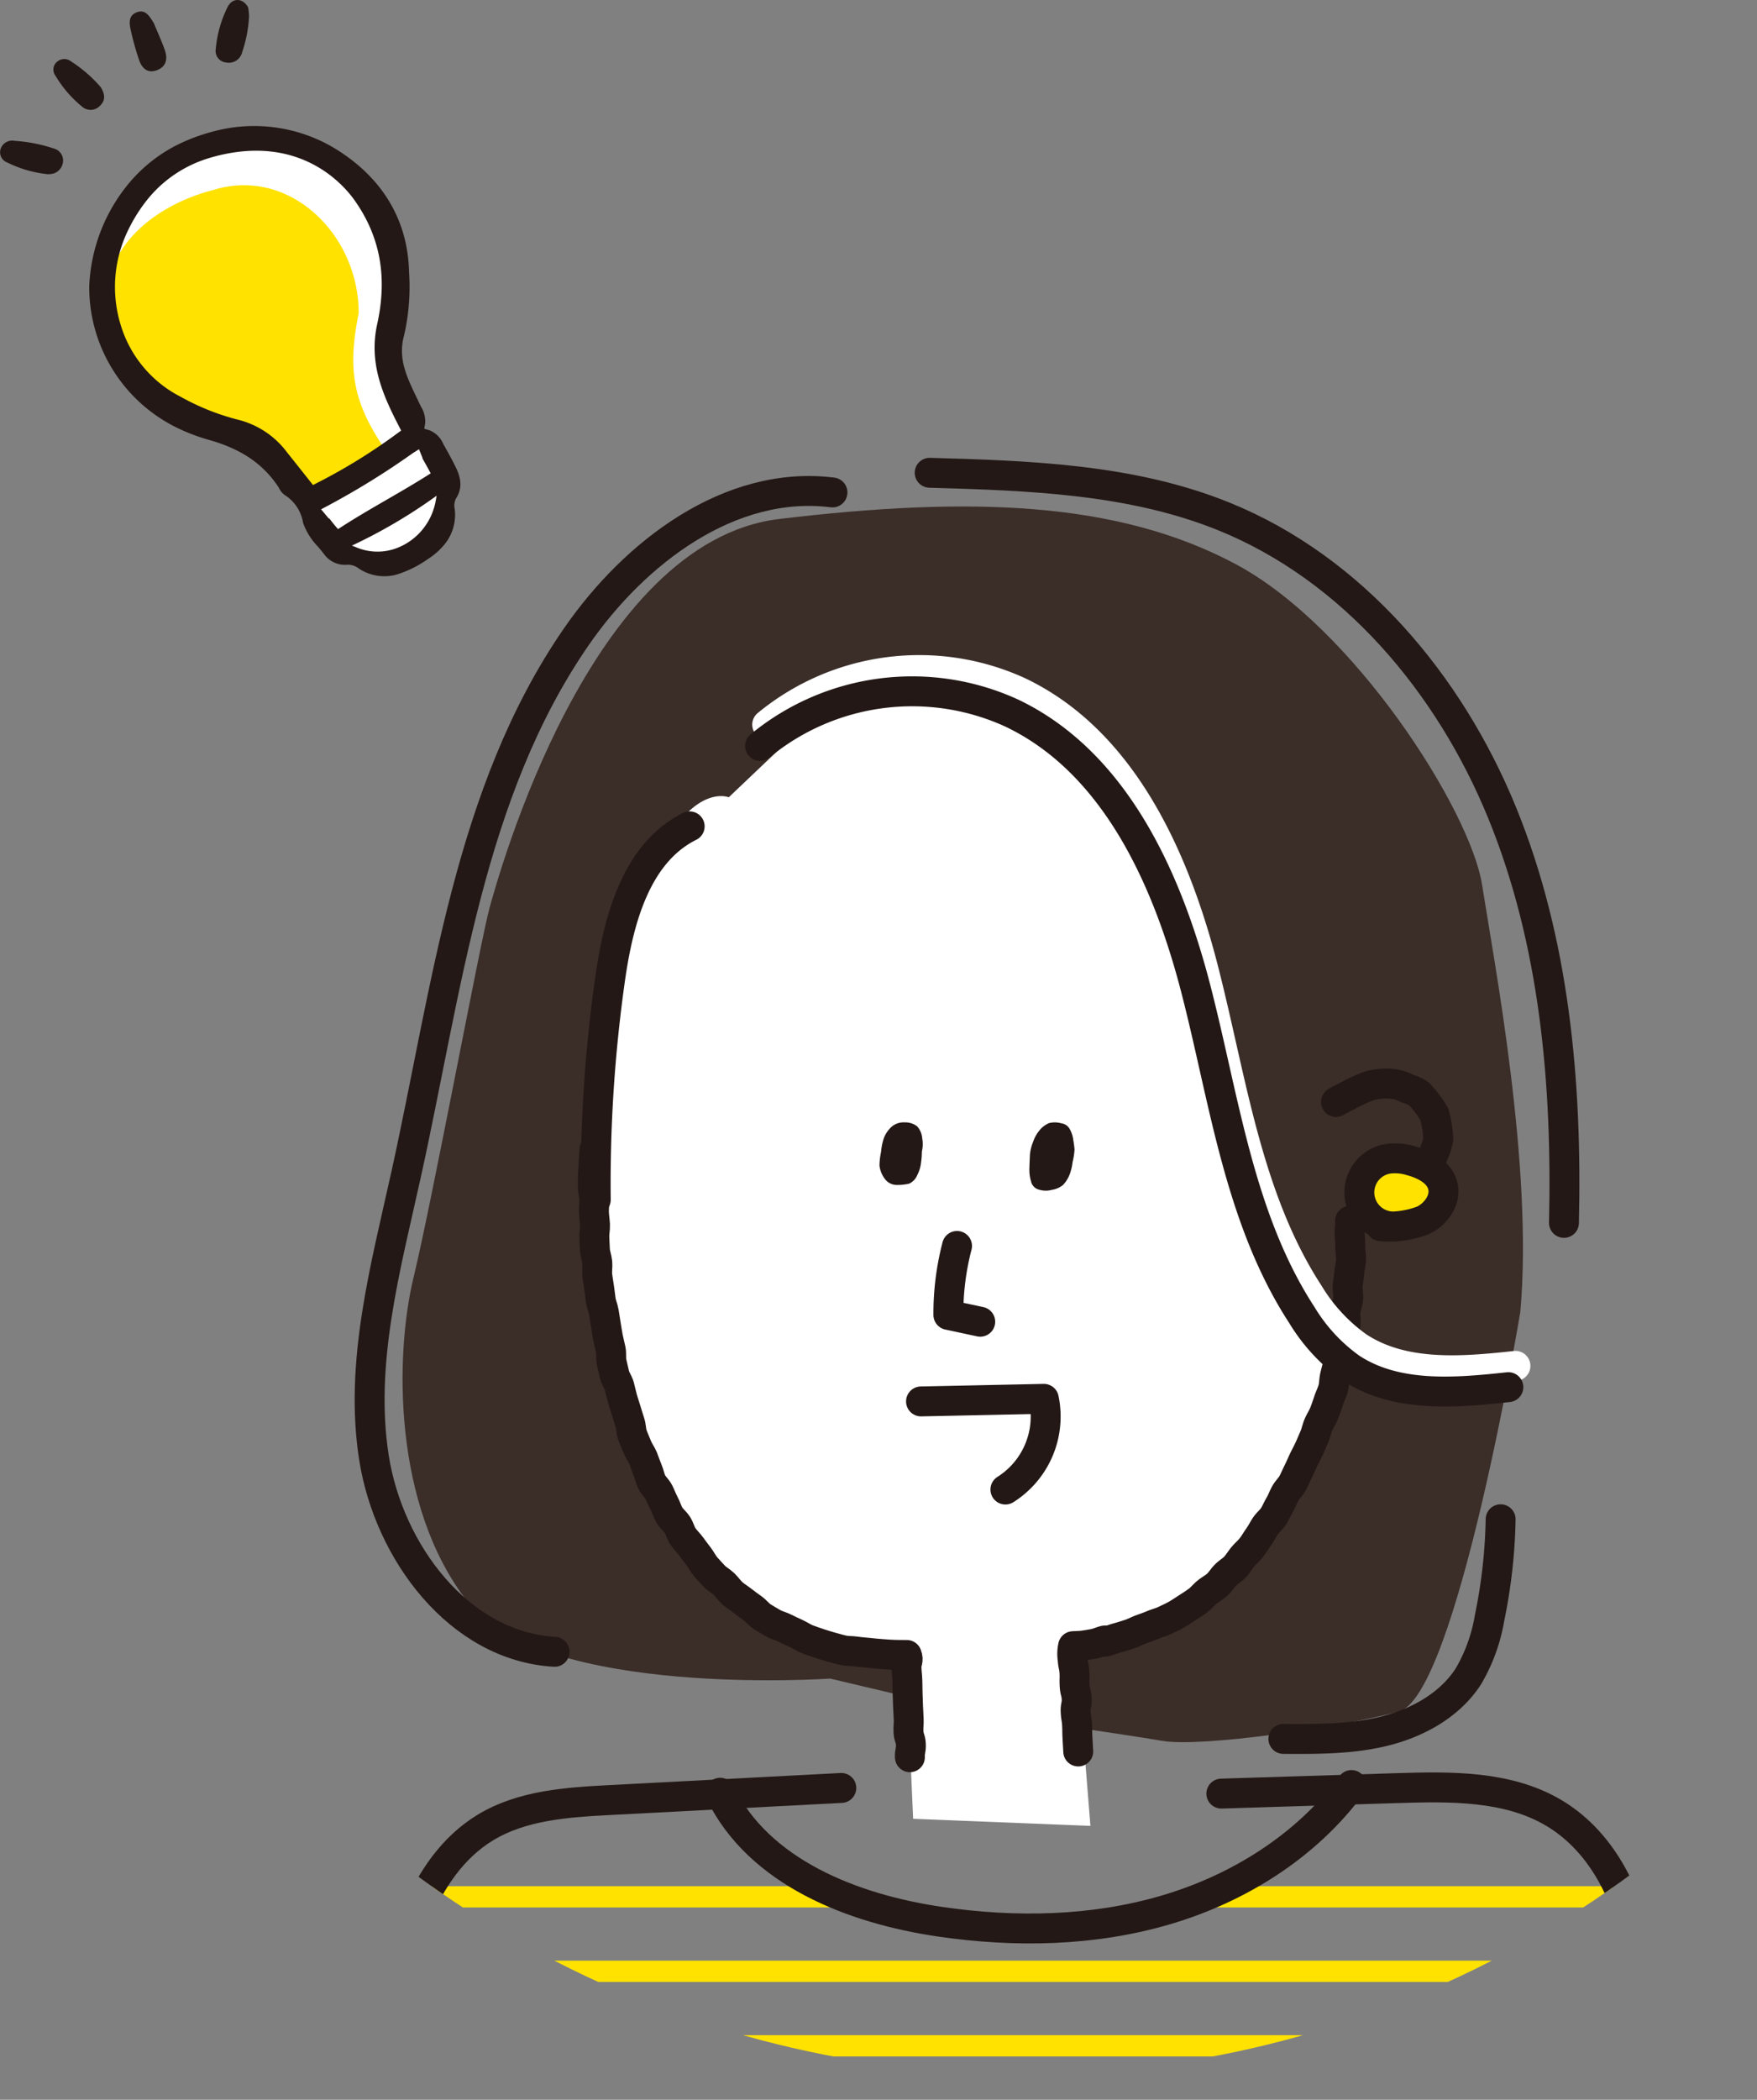 <svg xmlns="http://www.w3.org/2000/svg" xmlns:xlink="http://www.w3.org/1999/xlink" width="247.768" height="296.001" viewBox="0 0 247.768 296.001"><rect x="0" y="0" width="247.768" height="296.001" fill="#808080" stroke="none"/><defs><clipPath id="a" transform="translate(-0.232)"><circle cx="144.5" cy="147.893" r="144.5" fill="none"/></clipPath><clipPath id="b" transform="translate(-0.232)"><path d="M54,296.393s-.871-29,8.065-33.5,11.791-8.306,19.863-8.4a102.779,102.779,0,0,0,15.662-1.528,66.01,66.01,0,0,0,7.639,6.112c4.771,3.318,20.988,13.42,34.379,13.369s36.3-6.048,39.345-9.55,7.047-9.5,18.047-10.5,23.528,2.363,26.264,6.682S236,273.393,228,301.393Z" fill="none"/></clipPath></defs><g clip-path="url(#a)"><path d="M117.3,236.625s-40.413,2.823-51.089-10.772S55.944,190.821,58.546,180.1s9.494-47.747,10.727-52.143,14.057-51.6,40.866-54.8S157.781,70.6,174.5,79.534s33.1,34.732,34.736,45.226,7.254,39.735,5.383,60.205c0,0-9,54.152-17.132,56.318s-27.788,5.09-33.4,4.115-26.2-3.9-26.2-3.9Z" transform="translate(-0.232)" fill="#3b2d28"/><path d="M115.9,100.132s13.862-7.545,23.981-1.142,22.741,7.626,28.93,43.015c0,0,9.457,34.311,13.323,40.349A46.091,46.091,0,0,0,191,192.393s-12.423,28.474-23.712,33.737S152,232.393,152,232.393l2,25-25-1-1-23s-19.46,1.009-29.23-14.5-18.876-21.726-13.323-66.616S103,112.393,103,112.393Z" transform="translate(-0.232)" fill="#fff"/><g clip-path="url(#b)"><line x1="40.768" y1="267.393" x2="247.768" y2="267.393" fill="none" stroke="#ffe200" stroke-miterlimit="10" stroke-width="3"/><line x1="40.768" y1="277.893" x2="247.768" y2="277.893" fill="none" stroke="#ffe200" stroke-miterlimit="10" stroke-width="3"/><line x1="40.768" y1="288.393" x2="247.768" y2="288.393" fill="none" stroke="#ffe200" stroke-miterlimit="10" stroke-width="3"/></g><path d="M84.074,162.026c-.023.589-.1,1.177-.111,1.772s-.113,1.179-.118,1.773-.009,1.182-.006,1.776.2,1.178.21,1.771-.082,1.184-.061,1.777.122,1.177.151,1.769-.129,1.192-.091,1.783.036,1.185.082,1.776.278,1.164.333,1.753-.071,1.2-.008,1.786.19,1.171.262,1.758.151,1.176.233,1.762.35,1.145.441,1.73.178,1.169.278,1.752.184,1.169.294,1.751.273,1.152.393,1.731,0,1.213.127,1.79.261,1.159.4,1.733.542,1.085.694,1.657.267,1.154.429,1.722.355,1.129.529,1.694.34,1.133.526,1.694.157,1.2.355,1.756.459,1.1.67,1.648.6,1.039.822,1.585.395,1.119.632,1.659.329,1.156.58,1.689.764.948,1.03,1.474.462,1.095.744,1.613.439,1.116.737,1.625.821.89,1.136,1.389.446,1.125.777,1.613.783.9,1.132,1.377.7.958,1.065,1.42.619,1.03,1,1.477.8.884,1.2,1.314.968.713,1.39,1.125.758.924,1.2,1.317.968.691,1.428,1.062.946.706,1.425,1.054.849.855,1.345,1.178,1.019.613,1.531.91,1.118.421,1.646.691,1.055.52,1.6.762,1.029.6,1.585.811,1.112.405,1.678.588,1.124.366,1.7.519,1.138.328,1.721.451,1.186.073,1.776.168,1.17.117,1.764.183,1.165.129,1.762.167,1.172.1,1.772.114c.585.012,1.241.034,1.841.021.318.841-.077.924-.04,1.823s.085.9.121,1.792,0,.9.034,1.8.025.9.062,1.8.054.9.091,1.795-.067.9-.029,1.805.3.89.337,1.792-.175.91-.138,1.811" transform="translate(-0.232)" fill="none" stroke="#231815" stroke-linecap="round" stroke-linejoin="round" stroke-width="4.217"/><path d="M130.231,162.331a4.515,4.515,0,0,0,.052-1.84,2.858,2.858,0,0,0-.719-1.716,2.742,2.742,0,0,0-1.768-.555,2.6,2.6,0,0,0-1.83.614,4.224,4.224,0,0,0-1.1,1.616,8.334,8.334,0,0,0-.386,1.92,9.929,9.929,0,0,0-.226,1.929,3.816,3.816,0,0,0,.726,1.844,2.086,2.086,0,0,0,1.766.9,7.271,7.271,0,0,0,1.7-.189,2.281,2.281,0,0,0,1.153-1.242,4.856,4.856,0,0,0,.5-1.6A12.263,12.263,0,0,0,130.231,162.331Z" transform="translate(-0.232)" fill="#231815"/><path d="M151.76,162.059c0-.165-.084-.8-.195-1.5a4.186,4.186,0,0,0-.489-1.408,1.533,1.533,0,0,0-1.139-.789,3.381,3.381,0,0,0-1.771-.041,3.468,3.468,0,0,0-1.408,1.1,5.015,5.015,0,0,0-.846,1.564,6.185,6.185,0,0,0-.438,1.737c-.037.663-.058,1.318-.081,1.927a5.751,5.751,0,0,0,.23,1.877,1.55,1.55,0,0,0,1.212,1.2,3.153,3.153,0,0,0,1.685.016,3.409,3.409,0,0,0,1.612-.692,4.516,4.516,0,0,0,.945-1.508,7.241,7.241,0,0,0,.406-1.716A10.321,10.321,0,0,0,151.76,162.059Z" transform="translate(-0.232)" fill="#231815"/><path d="M156.027,231.254c-.513.122-.986.36-1.471.454-.521.1-1.029.182-1.514.251-.531.077-1.007.067-1.487.1a4.973,4.973,0,0,0-.058,1.853c.05.925.2.917.25,1.843s-.024.931.026,1.858.234.918.284,1.846-.189.94-.139,1.867.155.923.2,1.852.008.933.059,1.863.054.93.105,1.861" transform="translate(-0.232)" fill="none" stroke="#231815" stroke-linecap="round" stroke-linejoin="round" stroke-width="4.217"/><path d="M156.067,231.424c.581-.138,1.138-.377,1.714-.534s1.144-.341,1.715-.522,1.093-.476,1.656-.683,1.119-.394,1.672-.63,1.14-.366,1.68-.633,1.082-.5,1.608-.8,1.007-.633,1.516-.961c.493-.318,1-.637,1.493-1,.474-.345.85-.835,1.321-1.219.453-.37,1-.649,1.451-1.059.432-.393.737-.936,1.168-1.368.411-.412.959-.712,1.369-1.162.393-.431.7-.958,1.087-1.425.374-.447.847-.833,1.219-1.315.357-.462.649-.99,1.005-1.485.341-.475.6-1.019.941-1.525.326-.486.833-.869,1.158-1.385.312-.5.539-1.06.849-1.585.3-.5.494-1.08.792-1.611.286-.511.76-.932,1.045-1.469.275-.518.5-1.074.776-1.617.264-.524.49-1.08.754-1.628.255-.53.544-1.056.8-1.608.245-.534.47-1.089.715-1.645.237-.54.344-1.145.581-1.706.23-.544.572-1.05.8-1.614.219-.54.414-1.124.616-1.731.186-.561.474-1.118.645-1.728.16-.574.131-1.215.278-1.825.14-.583.311-1.172.437-1.783.123-.591.345-1.174.454-1.785s.278-1.194.373-1.806.132-1.22.213-1.831-.064-1.243,0-1.855.322-1.2.377-1.813-.1-1.243-.058-1.853.193-1.223.223-1.832.224-1.229.24-1.836c.017-.624-.11-1.244-.108-1.848,0-.627-.068-1.239-.083-1.838-.017-.63.09-1.184.055-1.777.575-.165,1.1-.293,1.655-.5s1.021-.66,1.557-.908,1.172-.337,1.685-.626,1.051-.6,1.537-.928,1.006-.68,1.458-1.052a16.8,16.8,0,0,0,1.236-1.306,14.26,14.26,0,0,0,1.095-1.407,11.7,11.7,0,0,0,.933-1.5,9.555,9.555,0,0,0,.777-1.581,7.956,7.956,0,0,0,.506-1.708,15.722,15.722,0,0,0-.554-3.513,16.781,16.781,0,0,0-2.155-2.86,6.226,6.226,0,0,0-1.627-.745,6.457,6.457,0,0,0-1.662-.6,7.911,7.911,0,0,0-1.789-.1,10.773,10.773,0,0,0-1.784.258,13.769,13.769,0,0,0-1.668.685,16.741,16.741,0,0,0-1.6.805c-.609.327-1.178.573-1.578.838" transform="translate(-0.232)" fill="none" stroke="#231815" stroke-linecap="round" stroke-linejoin="round" stroke-width="4.217"/><path d="M108.42,102.148a33.715,33.715,0,0,1,35.543-4.6c14.555,6.975,21.922,23.385,25.944,39.016s6.092,32.27,14.9,45.8a25.143,25.143,0,0,0,6.883,7.457c6.359,4.222,14.658,3.553,22.246,2.724" transform="translate(-0.232)" fill="none" stroke="#fff" stroke-linecap="round" stroke-linejoin="round" stroke-width="4.217"/><path d="M107.42,105.148a33.715,33.715,0,0,1,35.543-4.6c14.555,6.975,21.922,23.385,25.944,39.016s6.092,32.27,14.9,45.8a25.143,25.143,0,0,0,6.883,7.457c6.359,4.222,14.658,3.553,22.246,2.724" transform="translate(-0.232)" fill="none" stroke="#231815" stroke-linecap="round" stroke-linejoin="round" stroke-width="4.217"/><path d="M97.487,116.491c-7.508,3.735-10.014,13.086-11.2,21.388a205.115,205.115,0,0,0-2.04,31.243" transform="translate(-0.232)" fill="none" stroke="#231815" stroke-linecap="round" stroke-linejoin="round" stroke-width="4.217"/><path d="M117.626,69.419C103.2,67.618,89.764,77.8,81.5,89.77c-15.163,21.961-18.238,49.711-23.994,75.77-2.908,13.166-6.627,26.612-4.541,39.933s12.006,26.594,25.467,27.381" transform="translate(-0.232)" fill="none" stroke="#231815" stroke-linecap="round" stroke-linejoin="round" stroke-width="4.217"/><path d="M131.333,66.646c14.032.4,28.409.876,41.425,6.131,18.209,7.352,31.865,23.6,39.292,41.775s9.188,38.2,8.728,57.835" transform="translate(-0.232)" fill="none" stroke="#231815" stroke-linecap="round" stroke-linejoin="round" stroke-width="4.217"/><path d="M211.847,214.17a74.753,74.753,0,0,1-1.557,13.885,24.136,24.136,0,0,1-2.993,8.262c-2.6,4.034-7.11,6.533-11.767,7.7s-9.518,1.144-14.318,1.115" transform="translate(-0.232)" fill="none" stroke="#231815" stroke-linecap="round" stroke-linejoin="round" stroke-width="4.217"/><path d="M197.282,172.865a4.8,4.8,0,0,1-1.109-9.541,7.671,7.671,0,0,1,3.057.315c1.917.519,3.969,1.589,4.458,3.514.5,1.965-.948,4-2.78,4.876a13.349,13.349,0,0,1-5.972.824" transform="translate(-0.232)" fill="#ffe200" stroke="#231815" stroke-linecap="round" stroke-linejoin="round" stroke-width="4.217"/><path d="M135.191,175.639a37.774,37.774,0,0,0-1.221,9.721l4.491.962" transform="translate(-0.232)" fill="none" stroke="#231815" stroke-linecap="round" stroke-linejoin="round" stroke-width="4.217"/><path d="M118.873,252.044l-32.516,1.7c-6.09.317-12.463.718-17.679,3.878-4.547,2.755-7.728,7.374-9.694,12.313s-2.833,10.237-3.654,15.49" transform="translate(-0.232)" fill="none" stroke="#231815" stroke-linecap="round" stroke-linejoin="round" stroke-width="4.217"/><path d="M172.462,252.842l24.811-.775c7.538-.235,15.539-.358,22.034,3.474,6.1,3.6,9.92,10.3,11.371,17.229s.782,14.137-.4,21.122" transform="translate(-0.232)" fill="none" stroke="#231815" stroke-linecap="round" stroke-linejoin="round" stroke-width="4.217"/><path d="M101.78,252.718c5.474,11.221,18.673,16.379,31.027,18.185,10.592,1.548,21.551,1.355,31.821-1.664s19.823-9,26.185-17.606" transform="translate(-0.232)" fill="none" stroke="#231815" stroke-linecap="round" stroke-linejoin="round" stroke-width="4.217"/><path d="M130.112,197.556l17.32-.363a12.169,12.169,0,0,1-5.42,12.784" transform="translate(-0.232)" fill="none" stroke="#231815" stroke-linecap="round" stroke-linejoin="round" stroke-width="4.217"/></g><path d="M22.629,24.049C13.485,28.936,11.446,42.118,17.04,50.72,23.706,61.191,36.9,59.3,42.833,71.09l.75,2.1,4.2,4.726c1.837.616,3.59,2.71,7.387,2.128,3.656-.7,6.894-4.726,7.053-7.542a6.287,6.287,0,0,1,.514-2.81c.308-1.918-2.525-6.222-3.246-7.492l-1.57-.726,0-.057a8.95,8.95,0,0,1-.708.683c.6-5.729-3.511-11.11-2.882-17.031C58.768,27.067,37.445,10.617,22.629,24.049Z" transform="translate(-0.232)" fill="#fff"/><path d="M30.387,26.761C20.761,29.2,11.959,37.036,16.519,48.025c2.833,6.3,6.954,8.4,11.572,10.952.535.046,1.663.28,1.931.336L30,59.306c.109.024.1.023.025.007A18.352,18.352,0,0,1,33.5,60.6a16.861,16.861,0,0,1,5.742,4.219,41.072,41.072,0,0,1,4.12,5.989c3.887-1.357,12.428-4.2,11.494-7-5.1-7.222-5.566-11.97-4.045-19.653C50.836,32.973,40.975,23.507,30.387,26.761Z" transform="translate(-0.232)" fill="#ffe200"/><path d="M57.914,38.363C57.755,30.878,54,24.766,47.05,20.686a22.088,22.088,0,0,0-16.961-2.094,25.9,25.9,0,0,0-5.108,1.956,21.493,21.493,0,0,0-7.216,6.1l-.215.284a24.268,24.268,0,0,0-4.734,13.427A22.046,22.046,0,0,0,25.657,60.52a27.033,27.033,0,0,0,4.1,1.509c4.417,1.244,7.475,3.3,9.623,6.457.069.1.133.207.218.353a2.538,2.538,0,0,0,.793.948,5.716,5.716,0,0,1,2.586,3.935,9.2,9.2,0,0,0,2.088,3.331c.292.346.566.673.823,1.007a3.628,3.628,0,0,0,3.363,1.545,2.55,2.55,0,0,1,1.6.554l.121.074a6.473,6.473,0,0,0,5.215.753h0a15.488,15.488,0,0,0,4.384-2.176,9.845,9.845,0,0,0,2.452-2.2l.072-.095a6.64,6.64,0,0,0,1.267-4.727,2.254,2.254,0,0,1,.173-1.518c1.076-1.662.553-3.229-.1-4.543-.493-.993-1.028-1.962-1.679-3.113a3.558,3.558,0,0,0-1.976-1.964l-.72-.211.124-.737a3.841,3.841,0,0,0-.575-2.353l-.64-1.339c-1.417-2.955-2.641-5.508-1.753-8.734A30.616,30.616,0,0,0,57.914,38.363ZM61.7,70.469a9.13,9.13,0,0,1-.715,2.316,8.834,8.834,0,0,1-.907,1.52,8.636,8.636,0,0,1-4.364,3.12c-.094.029-.189.056-.284.081a7.667,7.667,0,0,1-4.868-.314l-.7-.282A73.874,73.874,0,0,0,61.8,69.882ZM47.9,74.592l-.08-.092c-.472-.545-.839-1-1.152-1.429L46.6,73.1,45.514,71.8l.912-.489a110.407,110.407,0,0,0,12.029-7.439l.865-.543L59.8,64.52l0,.093.437.776c.2.359.41.735.613,1.117l.118.223C56.692,69.467,52.131,71.814,47.9,74.592ZM53.425,45.68c-1.208,5.479.751,9.925,3.044,14.372l.332.642-.581.425a80.137,80.137,0,0,1-11.235,6.94l-.615.315-1.251-1.58c-.806-1.018-1.594-2.012-2.388-3a12.331,12.331,0,0,0-7.044-4.656,33.552,33.552,0,0,1-7.98-3.207A16.821,16.821,0,0,1,17.24,45.767,18.2,18.2,0,0,1,18.358,32.33a22.737,22.737,0,0,1,2.117-3.5l.182-.24a17.671,17.671,0,0,1,8.761-6.211c.381-.123.772-.237,1.162-.34C42.49,18.9,48.613,25.961,50.206,28.2,53.84,33.311,54.893,39.029,53.425,45.68Z" transform="translate(-0.232)" fill="#231815"/><path d="M9.125,22.734a1.734,1.734,0,0,0-1.276-1.788A21.821,21.821,0,0,0,2.3,19.855,1.731,1.731,0,0,0,.326,20.968a1.542,1.542,0,0,0,.933,1.941A16.6,16.6,0,0,0,6.98,24.557a2.962,2.962,0,0,0,.91-.132A1.948,1.948,0,0,0,9.125,22.734Z" transform="translate(-0.232)" fill="#231815"/><path d="M32.124,8.809A1.935,1.935,0,0,0,34.39,7.325,18.464,18.464,0,0,0,35.352,2.3a8.009,8.009,0,0,0-.132-1.261C34.46-.33,33.026-.329,32.351.945A16.365,16.365,0,0,0,30.665,6.86,1.636,1.636,0,0,0,32.124,8.809Z" transform="translate(-0.232)" fill="#231815"/><path d="M11.822,15.046a1.816,1.816,0,0,0,2.525-.15c.8-.772.678-1.639.1-2.6a19.521,19.521,0,0,0-4.176-3.628,1.559,1.559,0,0,0-2.061.1,1.422,1.422,0,0,0-.174,1.881A16.59,16.59,0,0,0,11.822,15.046Z" transform="translate(-0.232)" fill="#231815"/><path d="M22.437,9.865c1.369-.562,1.422-1.743,1.009-2.885-.491-1.357-1.091-2.673-1.532-3.734-.673-1.075-1.22-1.97-2.426-1.5-1.121.439-1.038,1.48-.85,2.349a39.482,39.482,0,0,0,1.2,4.341C20.23,9.6,21.043,10.437,22.437,9.865Z" transform="translate(-0.232)" fill="#231815"/></svg>